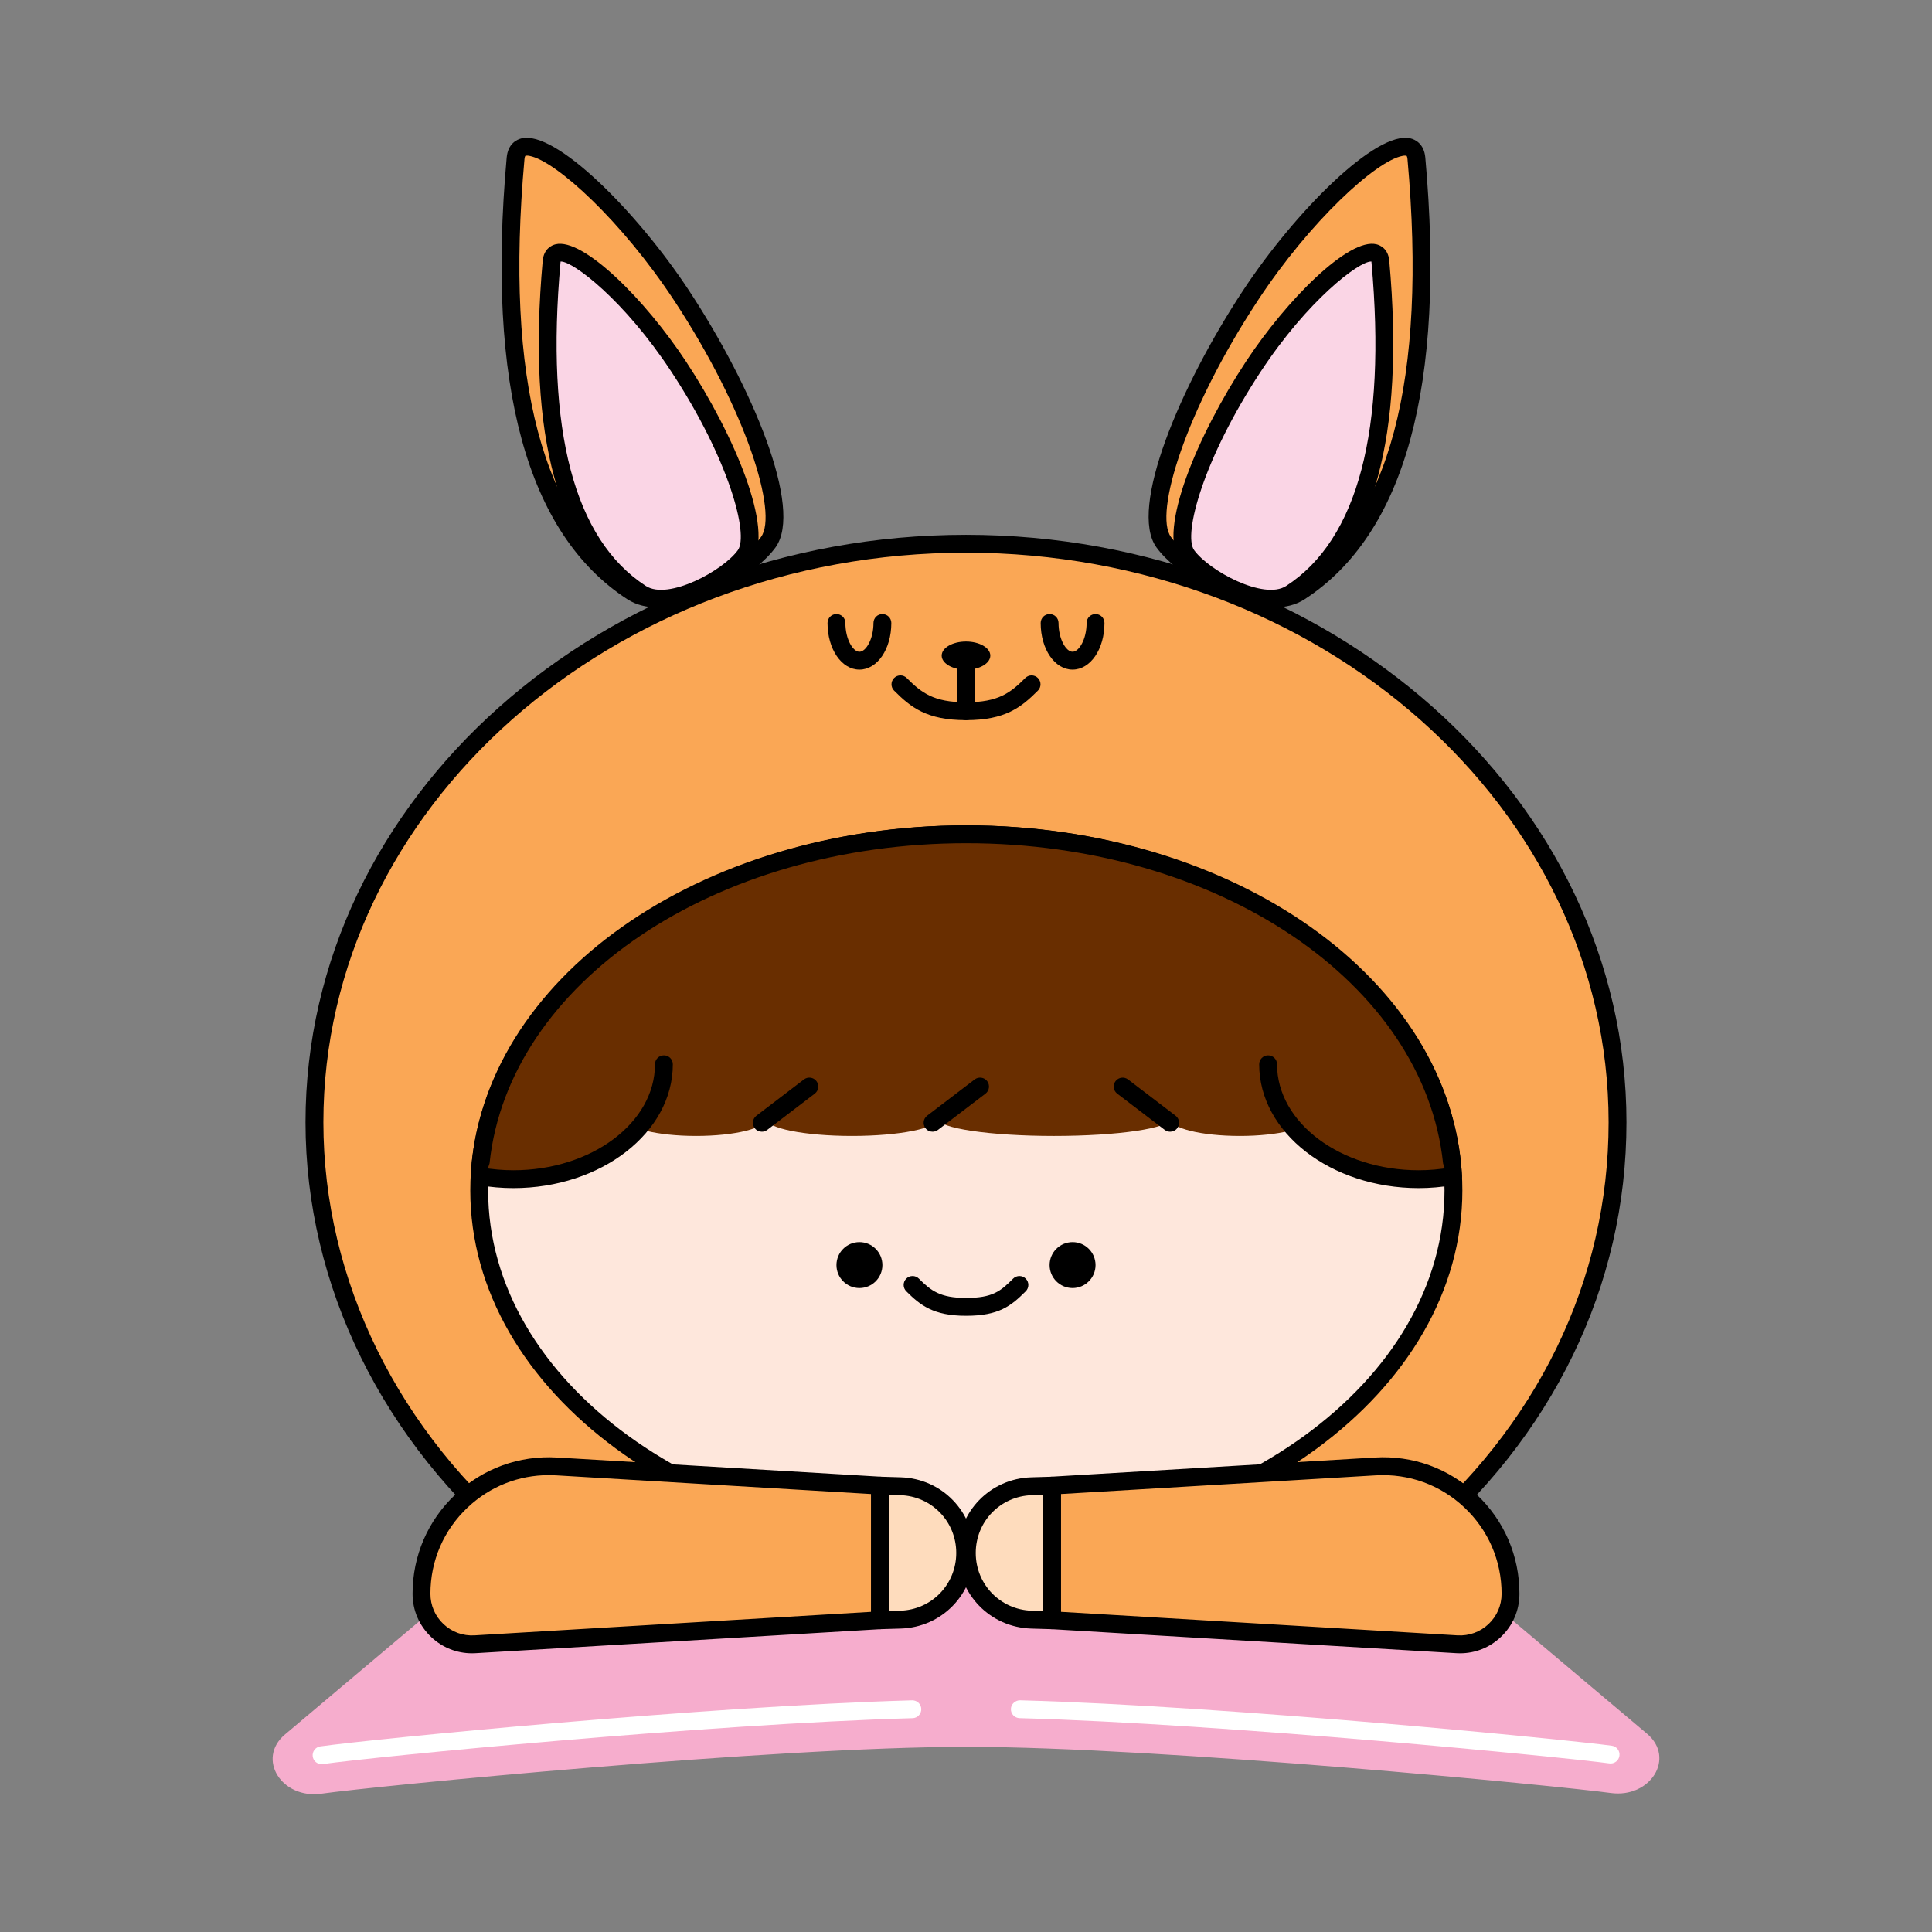 <?xml version="1.0" encoding="utf-8"?>
<!-- Generator: Adobe Illustrator 27.0.0, SVG Export Plug-In . SVG Version: 6.00 Build 0)  -->
<svg version="1.1" id="Layer_1" xmlns="http://www.w3.org/2000/svg" xmlns:xlink="http://www.w3.org/1999/xlink" x="0px" y="0px"
	 viewBox="0 0 1417.32 1417.32" width="180" height="180" style="enable-background:new 0 0 1417.32 1417.32;" xml:space="preserve">
<rect x="0" y="0" width="1417.32" height="1417.32" fill="#808080" stroke="none"/>
<style type="text/css">
	.st0{fill:#FDBA58;}
	.st1{fill:#F47932;}
	.st2{fill:#D4D64D;}
	.st3{fill:#1EBEC8;}
	.st4{fill:#7477B8;}
	.st5{fill:#C7A0CB;}
	.st6{fill:#F6ADCD;}
	.st7{fill:#FFFFFF;}
	.st8{fill:#FAA755;}
	.st9{fill:#FAD5E5;}
	.st10{fill:#FEE7DC;}
	.st11{fill:#692E00;}
	.st12{fill:#FEDCBD;}
</style>
<g>
	<g>
		<path class="st6" d="M407.56,1105.1l-198.5,167.32c-21.07,17.76-2.53,47.59,26.85,43.42c37.66-5.35,331.09-34.35,473.07-34.35
			c143,0,435.97,28.81,472.55,33.84c29.34,4.04,47.76-25.72,26.74-43.44l-197.88-166.8H407.56z"/>
	</g>
	<g>
		<path class="st7" d="M1181.53,1293.71c-0.29,0-0.59-0.02-0.9-0.06c-30.43-4.19-280.04-29.06-432.67-33.2
			c-3.61-0.1-6.47-3.11-6.37-6.73s3.29-6.43,6.73-6.37c153.08,4.15,403.55,29.12,434.1,33.33c3.58,0.49,6.09,3.79,5.59,7.38
			C1187.56,1291.34,1184.75,1293.71,1181.53,1293.71z"/>
	</g>
	<g>
		<path class="st7" d="M235.9,1294.21c-3.21,0-6.01-2.36-6.48-5.63c-0.51-3.58,1.98-6.9,5.57-7.41
			c38.13-5.41,284.86-29.64,434.12-33.8c0.06,0,0.12,0,0.19,0c3.53,0,6.44,2.81,6.54,6.37c0.1,3.61-2.75,6.63-6.37,6.73
			c-148.8,4.14-394.66,28.28-432.64,33.67C236.52,1294.19,236.21,1294.21,235.9,1294.21z"/>
	</g>
	<g>
		<g>
			<g>
				<path class="st8" d="M499.99,216.76c51.2,77.75,79.7,158.76,63.67,180.94c-16.04,22.18-72.92,53.87-99.75,36.47
					c-98.27-63.76-93.7-228.62-85.66-318.03C380.94,86.13,448.79,139.01,499.99,216.76z"/>
			</g>
		</g>
		<g>
			<g>
				<path d="M483.07,445.65c-8.49,0-16.29-1.8-22.74-5.98c-73.82-47.9-103.64-156.94-88.63-324.11
					c0.94-10.44,7.82-13.28,10.74-14.01c25.01-6.3,84.92,53.77,123.01,111.61c46.15,70.08,84.08,159.92,63.5,188.38
					C554.75,421.2,514.36,445.65,483.07,445.65z M386.58,114.16c-0.74,0-1.1,0.12-1.18,0.18c-0.1,0.09-0.5,0.74-0.65,2.39
					c-14.54,161.95,13.28,266.9,82.7,311.95c23.1,14.99,76.46-14.86,90.88-34.81c12.49-17.26-10.66-92.77-63.82-173.5
					c-38.2-58-86.6-102.43-106.15-106.02C387.62,114.21,387.03,114.16,386.58,114.16z"/>
			</g>
		</g>
	</g>
	<g>
		<g>
			<g>
				<path class="st9" d="M497.86,268.92c39.2,59.52,61.02,121.54,48.74,138.52c-12.28,16.98-55.82,41.24-76.36,27.92
					c-75.23-48.81-71.73-175.01-65.58-243.46C406.72,168.91,458.66,209.4,497.86,268.92z"/>
			</g>
		</g>
		<g>
			<g>
				<path d="M484.72,445.59c-6.73,0-12.94-1.42-18.05-4.74c-57.03-37-80.09-120.96-68.54-249.54c0.81-8.98,6.83-11.44,9.38-12.08
					c20.12-5.02,65.77,40.44,95.82,86.09c35.62,54.08,64.74,123.61,48.58,145.96C540.82,426.6,509.28,445.59,484.72,445.59z
					 M411.27,191.86c-0.03,0.16-0.06,0.36-0.08,0.62c-11.08,123.37,9.99,203.23,62.61,237.38c16.43,10.67,56.65-11.27,67.49-26.26
					c8.18-11.31-6.46-66.64-48.9-131.08l0,0c-34.41-52.27-71.8-80.67-80.91-80.67C411.41,191.85,411.34,191.85,411.27,191.86z"/>
			</g>
		</g>
	</g>
	<g>
		<g>
			<g>
				<path class="st8" d="M917.34,216.76c-51.2,77.75-79.7,158.76-63.67,180.94s72.92,53.87,99.75,36.47
					c98.27-63.76,93.7-228.62,85.66-318.03C1036.39,86.13,968.54,139.01,917.34,216.76z"/>
			</g>
		</g>
		<g>
			<g>
				<path d="M934.25,445.64c-31.28,0-71.68-24.45-85.89-44.1c-20.58-28.47,17.36-118.31,63.51-188.38
					c38.08-57.84,98.06-117.95,123-111.61c2.92,0.73,9.8,3.57,10.74,14.01c15.02,167.16-14.8,276.21-88.63,324.11
					C950.55,443.85,942.73,445.64,934.25,445.64z M1030.74,114.16c-0.45,0-1.04,0.04-1.8,0.19c-19.54,3.6-67.94,48.02-106.14,106.02
					c-53.17,80.74-76.31,156.24-63.83,173.5c14.42,19.94,67.79,49.8,90.88,34.81c69.43-45.05,97.26-150,82.7-311.95
					c-0.15-1.65-0.54-2.3-0.65-2.39C1031.84,114.28,1031.47,114.16,1030.74,114.16z"/>
			</g>
		</g>
	</g>
	<g>
		<g>
			<g>
				<path class="st9" d="M919.46,268.92c-39.2,59.52-61.02,121.54-48.74,138.52c12.28,16.98,55.82,41.24,76.36,27.92
					c75.23-48.81,71.73-175.01,65.58-243.46C1010.6,168.91,958.66,209.4,919.46,268.92z"/>
			</g>
		</g>
		<g>
			<g>
				<path d="M932.6,445.59c-24.56,0-56.11-18.99-67.19-34.32c-16.16-22.35,12.96-91.89,48.58-145.96
					c30.06-45.65,75.62-91.13,95.82-86.09c2.55,0.64,8.57,3.1,9.37,12.08c11.56,128.58-11.5,212.53-68.54,249.54
					C945.54,444.16,939.33,445.59,932.6,445.59z M1005.84,191.85c-9.1,0-46.49,28.4-80.91,80.67
					c-42.43,64.43-57.07,119.77-48.9,131.08c10.84,14.98,51.01,36.93,67.49,26.26c52.64-34.15,73.71-114.02,62.61-237.38
					c-0.03-0.26-0.05-0.46-0.08-0.62C1005.98,191.85,1005.91,191.85,1005.84,191.85z M1006.62,191.94h0.06H1006.62z"/>
			</g>
		</g>
	</g>
	<g>
		<g>
			<path class="st8" d="M1036.73,1131.91c92.3-77.35,149.91-186.99,149.91-308.6c0-234.41-214-424.43-477.98-424.43
				c-263.98,0-477.98,190.02-477.98,424.43c0,123.02,58.94,233.78,153.12,311.27"/>
		</g>
	</g>
	<g>
		<g>
			<path d="M383.8,1141.13c-1.47,0-2.94-0.49-4.16-1.49c-98.82-81.31-155.51-196.61-155.51-316.33
				c0-237.64,217.36-430.98,484.52-430.98s484.52,193.34,484.52,430.98c0,119.97-54.07,231.35-152.25,313.63
				c-2.78,2.34-6.9,1.95-9.23-0.81c-2.32-2.78-1.96-6.91,0.81-9.23c95.16-79.75,147.57-187.56,147.57-303.58
				c0-230.42-211.48-417.88-471.42-417.88S237.24,592.89,237.24,823.31c0,115.78,54.94,227.39,150.73,306.21
				c2.79,2.3,3.19,6.43,0.9,9.23C387.57,1140.32,385.7,1141.13,383.8,1141.13z"/>
		</g>
	</g>
	<g>
		<g>
			<ellipse class="st10" cx="708.9" cy="873.3" rx="357.35" ry="261.27"/>
		</g>
		<g>
			<path d="M708.9,1141.13c-200.66,0-363.9-120.14-363.9-267.82s163.25-267.82,363.9-267.82s363.9,120.14,363.9,267.82
				S909.56,1141.13,708.9,1141.13z M708.9,618.58c-193.43,0-350.8,114.27-350.8,254.72s157.37,254.72,350.8,254.72
				s350.8-114.27,350.8-254.72S902.34,618.58,708.9,618.58z"/>
		</g>
	</g>
	<g>
		<g>
			<path class="st11" d="M471.88,820.69l-21.16,22.63l-52.49,19.61h-46.39c7.45-139.49,164.47-250.9,357.07-250.9
				c192.59,0,349.6,111.4,357.07,250.87l-58.73,0.03l-42.9-21.3l-19.23-18.72"/>
		</g>
		<g>
			<path d="M351.83,869.48c-1.39,0-2.78-0.45-3.93-1.31c-1.75-1.31-2.73-3.41-2.62-5.59c7.7-144.17,167.42-257.1,363.62-257.1
				c196.18,0,355.89,112.92,363.62,257.07c0.12,2.16-0.84,4.24-2.57,5.56c-1.72,1.31-3.99,1.69-6.04,1.01l-5.25-15.54
				c-13.87-132.54-165.02-235-349.77-235c-184.67,0-335.76,102.36-349.75,234.82l-5.15,15.7
				C353.3,869.36,352.56,869.48,351.83,869.48z"/>
		</g>
	</g>
	<g>
		<g>
			<ellipse class="st11" cx="510.63" cy="820.69" rx="51.35" ry="12.64"/>
		</g>
	</g>
	<g>
		<g>
			<ellipse class="st11" cx="625.02" cy="820.69" rx="63.03" ry="12.64"/>
		</g>
	</g>
	<g>
		<g>
			<ellipse class="st11" cx="909.53" cy="820.69" rx="51.1" ry="12.64"/>
		</g>
	</g>
	<g>
		<g>
			<ellipse class="st11" cx="773.24" cy="820.69" rx="85.19" ry="12.64"/>
		</g>
	</g>
	<g>
		<g>
			<path d="M376.54,871.6c-8.28,0-16.78-0.73-25.29-2.18c-3.56-0.61-5.96-3.99-5.35-7.56c0.61-3.56,4-5.97,7.56-5.36
				c7.78,1.32,15.55,2,23.09,2c57.31,0,103.94-34.87,103.94-77.74c0-3.62,2.93-6.55,6.55-6.55s6.55,2.93,6.55,6.55
				C493.58,830.85,441.07,871.6,376.54,871.6z"/>
		</g>
	</g>
	<g>
		<g>
			<path d="M1040.78,871.6c-64.53,0-117.04-40.75-117.04-90.84c0-3.62,2.93-6.55,6.55-6.55c3.62,0,6.55,2.93,6.55,6.55
				c0,42.86,46.63,77.74,103.94,77.74c7.55,0,15.32-0.67,23.09-2c3.56-0.6,6.95,1.79,7.56,5.36c0.61,3.57-1.79,6.95-5.35,7.56
				C1057.57,870.86,1049.07,871.6,1040.78,871.6z"/>
		</g>
	</g>
	<g>
		<g>
			<path d="M684.14,830.23c-1.98,0-3.93-0.89-5.21-2.58c-2.19-2.88-1.64-6.99,1.23-9.18l34.85-26.59c2.87-2.2,7-1.64,9.18,1.23
				c2.19,2.88,1.64,6.99-1.23,9.18l-34.85,26.59C686.92,829.79,685.52,830.23,684.14,830.23z"/>
		</g>
	</g>
	<g>
		<g>
			<path d="M558.9,830.23c-1.98,0-3.93-0.89-5.21-2.58c-2.19-2.88-1.64-6.99,1.23-9.18l34.85-26.59c2.88-2.2,7-1.64,9.18,1.23
				c2.19,2.88,1.64,6.99-1.23,9.18l-34.85,26.59C561.68,829.79,560.28,830.23,558.9,830.23z"/>
		</g>
	</g>
	<g>
		<g>
			<path d="M858.42,830.23c-1.38,0-2.78-0.44-3.97-1.34l-34.85-26.59c-2.88-2.19-3.43-6.3-1.23-9.18c2.19-2.87,6.3-3.43,9.18-1.23
				l34.85,26.59c2.88,2.19,3.43,6.3,1.23,9.18C862.35,829.34,860.4,830.23,858.42,830.23z"/>
		</g>
	</g>
	<path d="M630.48,491.23c-13.12,0-23.4-15.03-23.4-34.21c0-3.62,2.93-6.55,6.55-6.55c3.62,0,6.55,2.93,6.55,6.55
		c0,11.89,5.53,21.11,10.3,21.11s10.3-9.22,10.3-21.11c0-3.62,2.93-6.55,6.55-6.55s6.55,2.93,6.55,6.55
		C653.88,476.2,643.6,491.23,630.48,491.23z"/>
	<path d="M786.84,491.23c-13.12,0-23.4-15.03-23.4-34.21c0-3.62,2.93-6.55,6.55-6.55c3.62,0,6.55,2.93,6.55,6.55
		c0,11.89,5.53,21.11,10.29,21.11c4.77,0,10.3-9.22,10.3-21.11c0-3.62,2.93-6.55,6.55-6.55c3.62,0,6.55,2.93,6.55,6.55
		C810.24,476.2,799.96,491.23,786.84,491.23z"/>
	<ellipse cx="708.66" cy="480.97" rx="17.84" ry="10.34"/>
	<path d="M708.66,528.3c-28.8,0-40.47-9.39-52.74-21.65c-2.56-2.56-2.56-6.7,0-9.26c2.56-2.56,6.7-2.56,9.26,0
		c10.77,10.76,19.61,17.81,43.48,17.81s32.71-7.05,43.48-17.81c2.56-2.56,6.7-2.56,9.26,0c2.56,2.56,2.56,6.71,0,9.26
		C749.13,518.91,737.46,528.3,708.66,528.3z"/>
	<path d="M708.66,528.3c-3.62,0-6.55-2.93-6.55-6.55v-30.43c0-3.62,2.93-6.55,6.55-6.55c3.62,0,6.55,2.93,6.55,6.55v30.43
		C715.21,525.36,712.28,528.3,708.66,528.3z"/>
	<g>
		<g>
			<g>
				<path class="st8" d="M771.73,1089.85v98.76l297.08,17.63c21.31,1.26,39.29-15.68,39.29-37.03v0c0-53.87-45.36-96.63-99.14-93.44
					L771.73,1089.85z"/>
			</g>
		</g>
		<g>
			<g>
				<path d="M1071.1,1212.86c-0.88,0-1.78-0.03-2.67-0.08l-297.08-17.63c-3.46-0.2-6.16-3.07-6.16-6.54v-98.77
					c0-3.47,2.7-6.33,6.16-6.54l237.23-14.07c27.9-1.67,54.33,7.97,74.62,27.09c20.29,19.12,31.46,45.01,31.46,72.89
					c0,12.15-4.87,23.43-13.72,31.76C1092.76,1208.69,1082.24,1212.86,1071.1,1212.86z M778.29,1182.44l290.92,17.26
					c8.4,0.49,16.57-2.43,22.76-8.26c6.19-5.83,9.6-13.73,9.6-22.23c0-24.23-9.71-46.73-27.35-63.36
					c-17.63-16.61-40.66-24.94-64.85-23.54l-231.07,13.71V1182.44z"/>
			</g>
		</g>
	</g>
	<g>
		<g>
			<path class="st12" d="M756.73,1090.3c-26.45,0.8-47.48,22.47-47.48,48.93s21.03,48.13,47.48,48.93l15,0.45v-98.76L756.73,1090.3z
				"/>
		</g>
		<g>
			<path d="M771.73,1195.17c-0.06,0-0.13,0-0.2,0l-15-0.45c-30.18-0.91-53.83-25.28-53.83-55.48c0-30.2,23.65-54.56,53.83-55.48
				l15-0.45c1.75-0.01,3.49,0.61,4.76,1.85c1.27,1.23,1.99,2.93,1.99,4.7v98.77c0,1.77-0.72,3.47-1.99,4.7
				C775.07,1194.51,773.44,1195.17,771.73,1195.17z M756.93,1096.86c-23.06,0.7-41.12,19.31-41.12,42.38
				c0,23.08,18.06,41.69,41.12,42.38l8.25,0.26v-85.27L756.93,1096.86L756.93,1096.86z M756.73,1090.3h0.06H756.73z"/>
		</g>
	</g>
	<g>
		<g>
			<g>
				<path class="st8" d="M645.59,1188.62v-98.76l-237.25-14.08c-53.77-3.19-99.13,39.55-99.13,93.42v0
					c0,21.36,17.99,38.32,39.31,37.05L645.59,1188.62z"/>
			</g>
		</g>
		<g>
			<g>
				<path d="M346.24,1212.86c-11.15,0-21.67-4.17-29.86-11.89c-8.84-8.34-13.72-19.62-13.72-31.78c0-27.87,11.17-53.75,31.46-72.88
					c20.29-19.12,46.78-28.73,74.6-27.08l237.26,14.07c3.46,0.2,6.16,3.07,6.16,6.54v98.77c0,3.47-2.7,6.33-6.16,6.54l-297.07,17.63
					C348.02,1212.84,347.12,1212.86,346.24,1212.86z M402.62,1082.15c-22.23,0-43.18,8.31-59.52,23.7
					c-17.63,16.61-27.34,39.11-27.34,63.34c0,8.51,3.41,16.41,9.6,22.24c6.19,5.83,14.29,8.78,22.77,8.27l290.91-17.26v-86.42
					l-231.1-13.71C406.17,1082.21,404.39,1082.15,402.62,1082.15z M645.59,1188.62h0.06H645.59z"/>
			</g>
		</g>
	</g>
	<g>
		<g>
			<path class="st12" d="M660.59,1188.16c26.45-0.8,47.48-22.47,47.48-48.93s-21.03-48.13-47.48-48.93l-15-0.45v98.76
				L660.59,1188.16z"/>
		</g>
		<g>
			<path d="M645.59,1195.17c-1.7,0-3.34-0.66-4.56-1.85c-1.27-1.23-1.99-2.93-1.99-4.7v-98.77c0-1.77,0.72-3.47,1.99-4.7
				c1.27-1.23,3-1.86,4.76-1.85l15,0.45c30.18,0.91,53.83,25.28,53.83,55.48c0,30.2-23.65,54.57-53.83,55.48l-15,0.45
				C645.73,1195.17,645.66,1195.17,645.59,1195.17z M652.14,1096.6v85.27l8.25-0.26l0,0c23.06-0.69,41.12-19.3,41.12-42.38
				c0-23.07-18.06-41.68-41.12-42.38L652.14,1096.6z"/>
		</g>
	</g>
	<circle cx="630.48" cy="928.07" r="16.85"/>
	<circle cx="786.84" cy="928.07" r="16.85"/>
	<path d="M708.66,965.27c-23.93,0-33.63-7.8-43.82-18c-2.56-2.56-2.56-6.7,0-9.26c2.56-2.56,6.7-2.56,9.26,0
		c8.81,8.81,15.53,14.16,34.56,14.16c19.5,0,25.26-4.86,34.56-14.16c2.56-2.56,6.7-2.56,9.26,0c2.56,2.56,2.56,6.71,0,9.27
		C741.62,958.14,732.7,965.27,708.66,965.27z"/>
</g>
</svg>
